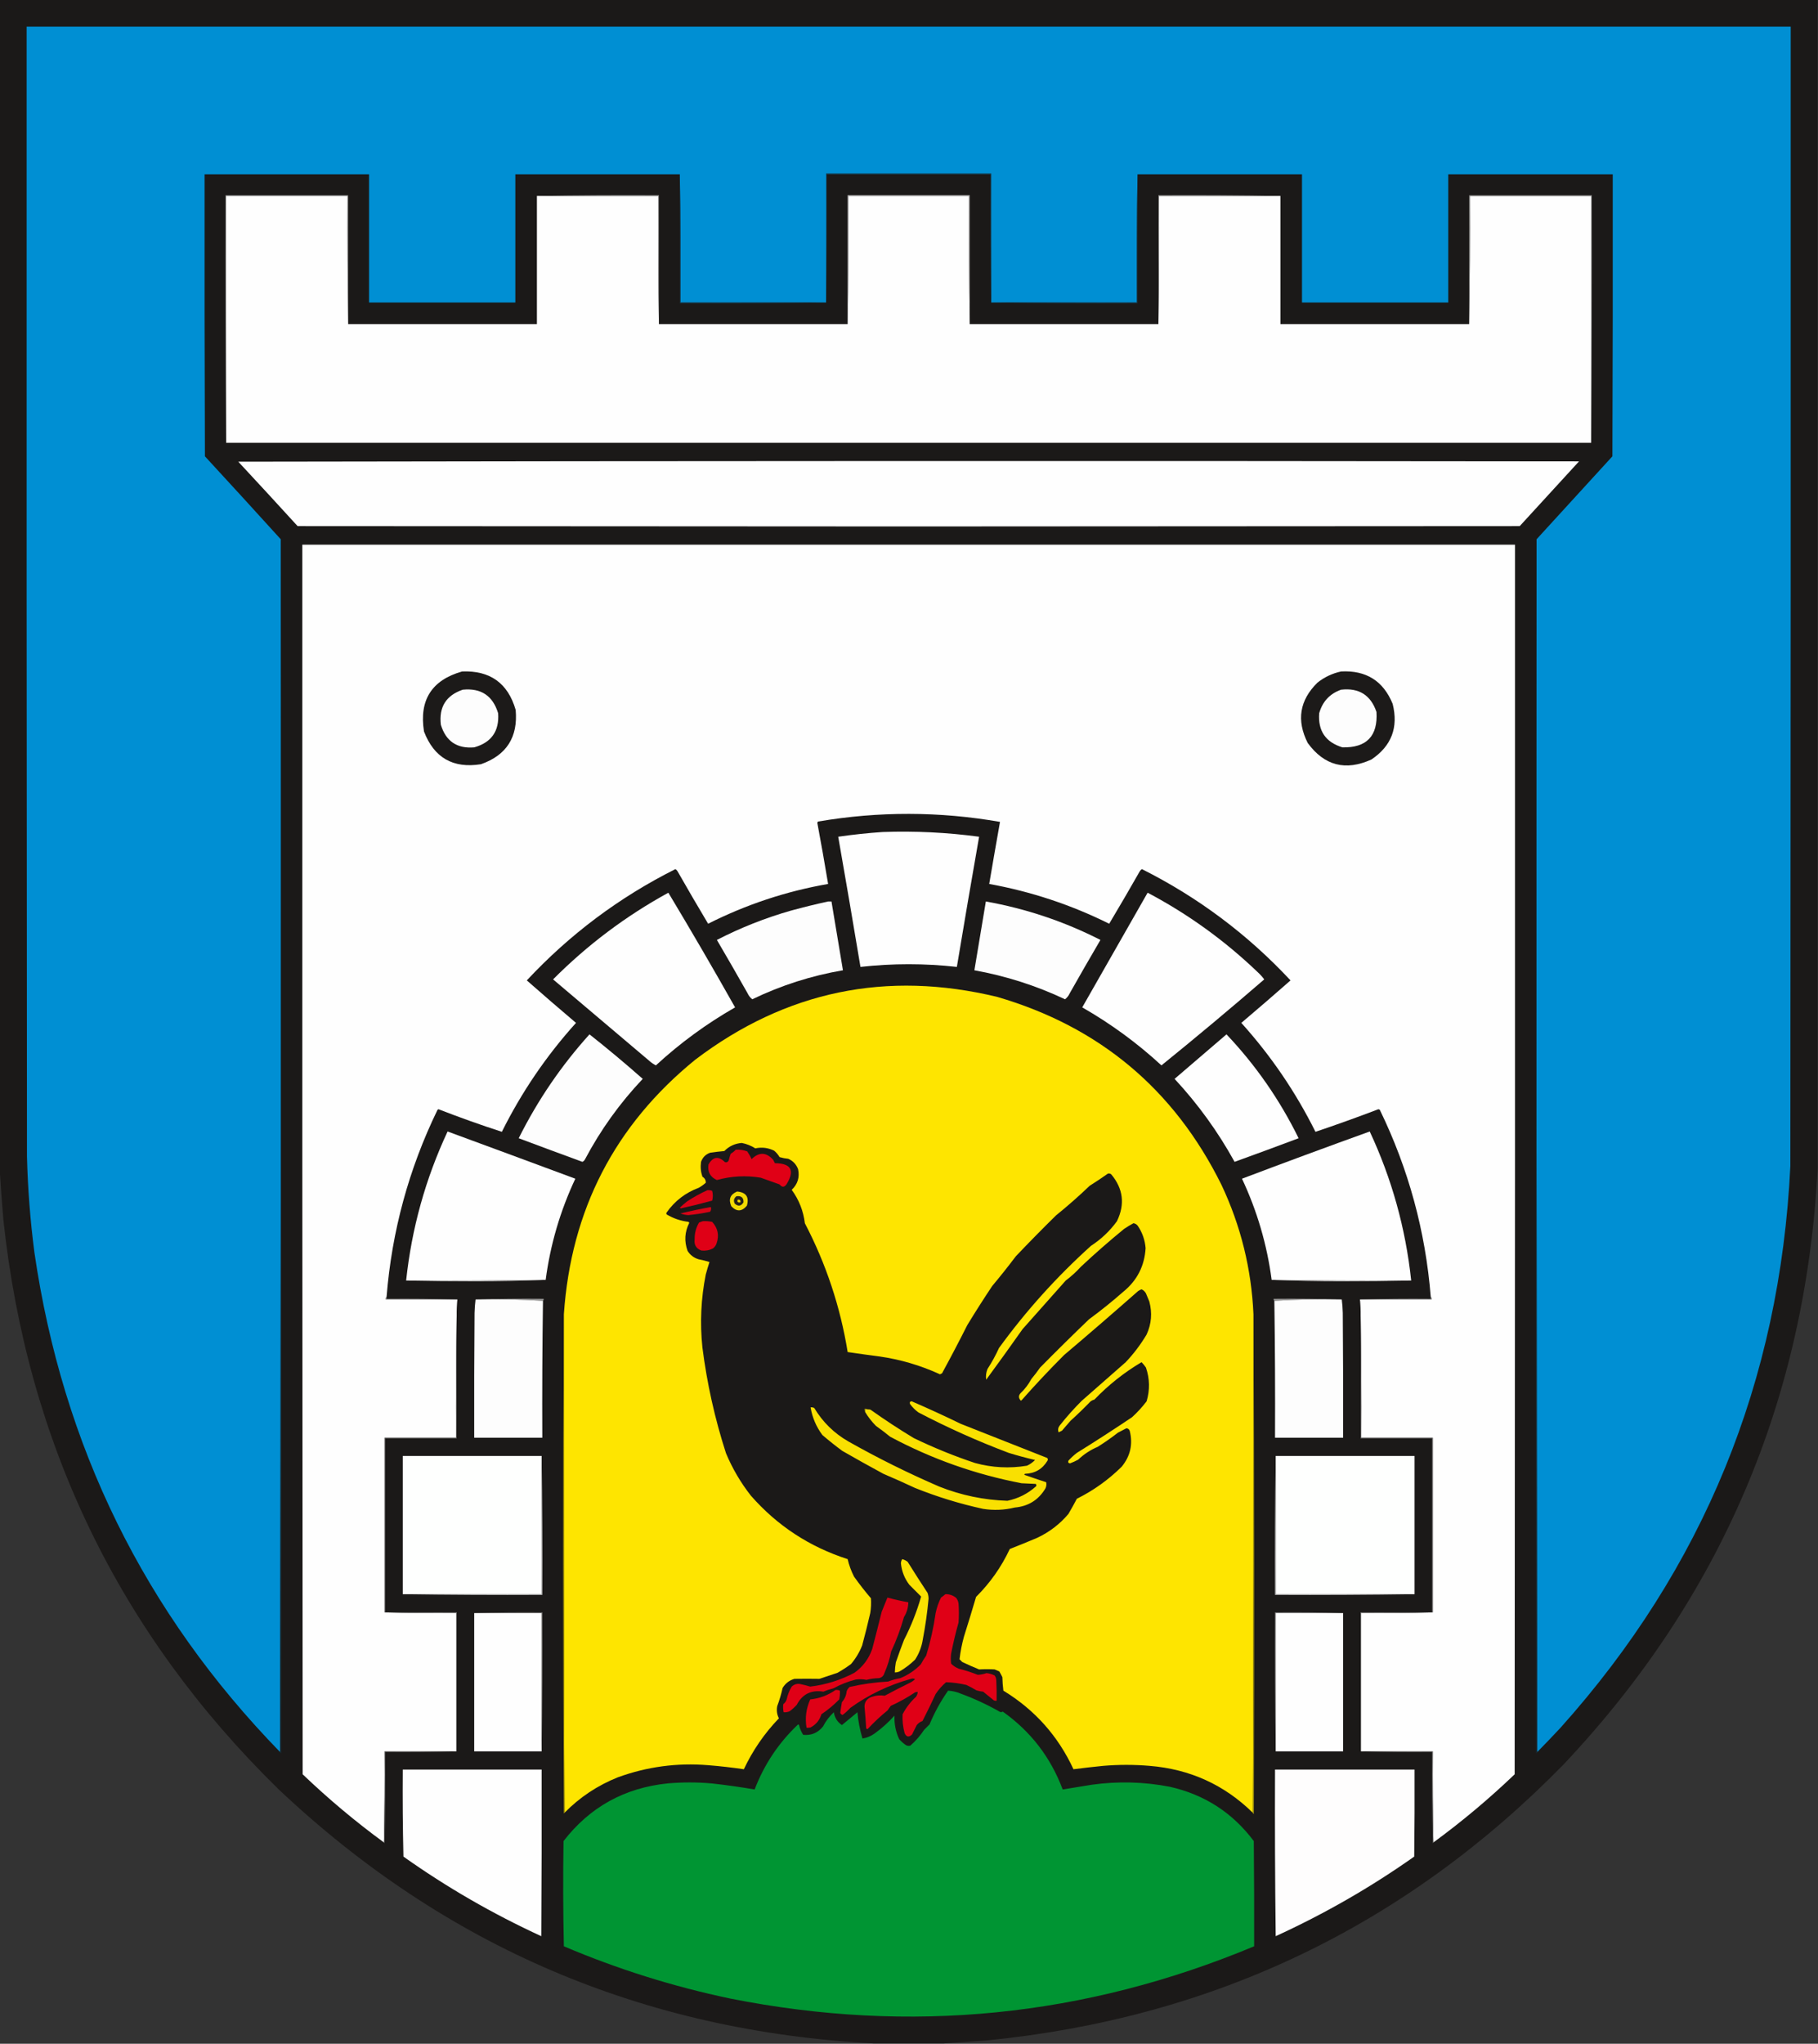 <?xml version="1.0" encoding="UTF-8"?>
<!DOCTYPE svg PUBLIC "-//W3C//DTD SVG 1.1//EN" "http://www.w3.org/Graphics/SVG/1.1/DTD/svg11.dtd">
<svg xmlns="http://www.w3.org/2000/svg" version="1.1" width="2697px" height="3030px" style="shape-rendering:geometricPrecision; text-rendering:geometricPrecision; image-rendering:optimizeQuality; fill-rule:evenodd; clip-rule:evenodd" xmlns:xlink="http://www.w3.org/1999/xlink">
<rect width="100%" height="100%" fill="#333333" stroke="none"/>
<g><path style="opacity:0.999" fill="#1b1918" d="M -0.5,-0.5 C 898.5,-0.5 1797.5,-0.5 2696.5,-0.5C 2696.5,577.167 2696.5,1154.83 2696.5,1732.5C 2678.62,2074.45 2552.79,2369.11 2319,2616.5C 2084.63,2855.58 1799.79,2991.75 1464.5,3025C 1442.69,3026.63 1421.02,3028.13 1399.5,3029.5C 1365.17,3029.5 1330.83,3029.5 1296.5,3029.5C 954.554,3011.63 659.887,2885.79 412.5,2652C 176.374,2420.55 40.541,2139.38 5,1808.5C 2.87,1783.37 1.036,1758.37 -0.5,1733.5C -0.5,1155.5 -0.5,577.5 -0.5,-0.5 Z"/></g>
<g><path style="opacity:1" fill="#008fd3" d="M 2280.5,2597.5 C 2279.5,1998.33 2279.17,1399 2279.5,799.5C 2316.99,758.532 2354.49,717.532 2392,676.5C 2392.5,537.167 2392.67,397.834 2392.5,258.5C 2311.17,258.5 2229.83,258.5 2148.5,258.5C 2148.5,321.833 2148.5,385.167 2148.5,448.5C 2076.17,448.5 2003.83,448.5 1931.5,448.5C 1931.5,385.167 1931.5,321.833 1931.5,258.5C 1850.17,258.5 1768.83,258.5 1687.5,258.5C 1686.5,321.664 1686.17,384.998 1686.5,448.5C 1614.5,448.5 1542.5,448.5 1470.5,448.5C 1470.5,384.833 1470.5,321.167 1470.5,257.5C 1388.83,257.5 1307.17,257.5 1225.5,257.5C 1225.5,321.167 1225.5,384.833 1225.5,448.5C 1153.5,448.5 1081.5,448.5 1009.5,448.5C 1009.83,384.998 1009.5,321.664 1008.5,258.5C 927.167,258.5 845.833,258.5 764.5,258.5C 764.5,321.833 764.5,385.167 764.5,448.5C 692.167,448.5 619.833,448.5 547.5,448.5C 547.5,385.167 547.5,321.833 547.5,258.5C 466.167,258.5 384.833,258.5 303.5,258.5C 303.333,397.834 303.5,537.167 304,676.5C 341.706,717.37 379.206,758.37 416.5,799.5C 416.833,1399 416.5,1998.33 415.5,2597.5C 214.322,2390.91 92.822,2143.91 51,1856.5C 44.871,1809.35 41.204,1762.02 40,1714.5C 39.5,1156.17 39.333,597.833 39.5,39.5C 911.833,39.5 1784.17,39.5 2656.5,39.5C 2656.67,602.5 2656.5,1165.5 2656,1728.5C 2640.56,2047.54 2526.9,2325.2 2315,2561.5C 2303.63,2573.7 2292.13,2585.7 2280.5,2597.5 Z"/></g>
<g><path style="opacity:1" fill="#134258" d="M 1470.5,448.5 C 1469.5,385.336 1469.17,322.002 1469.5,258.5C 1388.5,258.5 1307.5,258.5 1226.5,258.5C 1226.83,322.002 1226.5,385.336 1225.5,448.5C 1225.5,384.833 1225.5,321.167 1225.5,257.5C 1307.17,257.5 1388.83,257.5 1470.5,257.5C 1470.5,321.167 1470.5,384.833 1470.5,448.5 Z"/></g>
<g><path style="opacity:1" fill="#8b8b8a" d="M 516.5,480.5 C 515.501,417.336 515.168,354.002 515.5,290.5C 455.5,290.5 395.5,290.5 335.5,290.5C 335.5,412.5 335.5,534.5 335.5,656.5C 334.5,534.334 334.167,412.001 334.5,289.5C 395.167,289.5 455.833,289.5 516.5,289.5C 516.5,353.167 516.5,416.833 516.5,480.5 Z"/></g>
<g><path style="opacity:1" fill="#fefefe" d="M 516.5,480.5 C 609.833,480.5 703.167,480.5 796.5,480.5C 796.5,417.167 796.5,353.833 796.5,290.5C 856.5,290.5 916.5,290.5 976.5,290.5C 976.168,354.002 976.501,417.336 977.5,480.5C 1070.83,480.5 1164.17,480.5 1257.5,480.5C 1258.5,417.336 1258.83,354.002 1258.5,290.5C 1318.17,290.5 1377.83,290.5 1437.5,290.5C 1437.17,354.002 1437.5,417.336 1438.5,480.5C 1531.83,480.5 1625.17,480.5 1718.5,480.5C 1719.5,417.336 1719.83,354.002 1719.5,290.5C 1779.5,290.5 1839.5,290.5 1899.5,290.5C 1899.5,353.833 1899.5,417.167 1899.5,480.5C 1992.83,480.5 2086.17,480.5 2179.5,480.5C 2180.5,417.336 2180.83,354.002 2180.5,290.5C 2240.5,290.5 2300.5,290.5 2360.5,290.5C 2360.5,412.5 2360.5,534.5 2360.5,656.5C 1685.5,656.5 1010.5,656.5 335.5,656.5C 335.5,534.5 335.5,412.5 335.5,290.5C 395.5,290.5 455.5,290.5 515.5,290.5C 515.168,354.002 515.501,417.336 516.5,480.5 Z"/></g>
<g><path style="opacity:1" fill="#9d9c9c" d="M 796.5,290.5 C 856.664,289.501 916.998,289.168 977.5,289.5C 977.5,353.167 977.5,416.833 977.5,480.5C 976.501,417.336 976.168,354.002 976.5,290.5C 916.5,290.5 856.5,290.5 796.5,290.5 Z"/></g>
<g><path style="opacity:1" fill="#cdcccc" d="M 1438.5,480.5 C 1437.5,417.336 1437.17,354.002 1437.5,290.5C 1377.83,290.5 1318.17,290.5 1258.5,290.5C 1258.83,354.002 1258.5,417.336 1257.5,480.5C 1257.5,416.833 1257.5,353.167 1257.5,289.5C 1317.83,289.5 1378.17,289.5 1438.5,289.5C 1438.5,353.167 1438.5,416.833 1438.5,480.5 Z"/></g>
<g><path style="opacity:1" fill="#9e9d9c" d="M 1899.5,290.5 C 1839.5,290.5 1779.5,290.5 1719.5,290.5C 1719.83,354.002 1719.5,417.336 1718.5,480.5C 1718.5,416.833 1718.5,353.167 1718.5,289.5C 1779,289.168 1839.34,289.501 1899.5,290.5 Z"/></g>
<g><path style="opacity:1" fill="#8b8b8a" d="M 2360.5,656.5 C 2360.5,534.5 2360.5,412.5 2360.5,290.5C 2300.5,290.5 2240.5,290.5 2180.5,290.5C 2180.83,354.002 2180.5,417.336 2179.5,480.5C 2179.5,416.833 2179.5,353.167 2179.5,289.5C 2240.17,289.5 2300.83,289.5 2361.5,289.5C 2361.83,412.001 2361.5,534.334 2360.5,656.5 Z"/></g>
<g><path style="opacity:1" fill="#163d51" d="M 1008.5,258.5 C 1009.5,321.664 1009.83,384.998 1009.5,448.5C 1081.5,448.5 1153.5,448.5 1225.5,448.5C 1153.34,449.499 1081,449.833 1008.5,449.5C 1008.5,385.833 1008.5,322.167 1008.5,258.5 Z"/></g>
<g><path style="opacity:1" fill="#163d51" d="M 1687.5,258.5 C 1687.5,322.167 1687.5,385.833 1687.5,449.5C 1615,449.833 1542.66,449.499 1470.5,448.5C 1542.5,448.5 1614.5,448.5 1686.5,448.5C 1686.17,384.998 1686.5,321.664 1687.5,258.5 Z"/></g>
<g><path style="opacity:1" fill="#fefefe" d="M 353.5,684.5 C 1016.33,683.333 1679.33,683.167 2342.5,684C 2313.17,716 2283.83,748 2254.5,780C 1952.33,780.167 1650.17,780.333 1348,780.5C 1045.83,780.333 743.667,780.167 441.5,780C 412.301,747.97 382.967,716.137 353.5,684.5 Z"/></g>
<g><path style="opacity:1" fill="#162e39" d="M 416.5,799.5 C 417.667,1399.33 417.833,1999.33 417,2599.5C 416.283,2598.96 415.783,2598.29 415.5,2597.5C 416.5,1998.33 416.833,1399 416.5,799.5 Z"/></g>
<g><path style="opacity:1" fill="#162e39" d="M 2279.5,799.5 C 2279.17,1399 2279.5,1998.33 2280.5,2597.5C 2280.22,2598.29 2279.72,2598.96 2279,2599.5C 2278.17,1999.33 2278.33,1399.33 2279.5,799.5 Z"/></g>
<g><path style="opacity:1" fill="#fefefe" d="M 2126.5,2731.5 C 2125.5,2686.67 2125.17,2641.67 2125.5,2596.5C 2090.17,2596.5 2054.83,2596.5 2019.5,2596.5C 2019.5,2528.17 2019.5,2459.83 2019.5,2391.5C 2055,2391.83 2090.34,2391.5 2125.5,2390.5C 2125.5,2304.17 2125.5,2217.83 2125.5,2131.5C 2090.17,2131.5 2054.83,2131.5 2019.5,2131.5C 2019.83,2071 2019.5,2010.66 2018.5,1950.5C 2018.61,1942.48 2018.28,1934.48 2017.5,1926.5C 2052.83,1926.5 2088.17,1926.5 2123.5,1926.5C 2123.77,1924.9 2123.43,1923.57 2122.5,1922.5C 2114.71,1825.38 2089.55,1733.05 2047,1645.5C 2045.95,1644.48 2044.78,1644.32 2043.5,1645C 2012.94,1656.63 1982.27,1667.63 1951.5,1678C 1922.13,1619.05 1885.46,1565.22 1841.5,1516.5C 1866.02,1495.74 1890.35,1474.74 1914.5,1453.5C 1850.76,1385.24 1777.26,1330.24 1694,1288.5C 1692.78,1289.27 1691.78,1290.27 1691,1291.5C 1676.07,1317.7 1660.9,1343.7 1645.5,1369.5C 1588.95,1341.43 1529.62,1321.76 1467.5,1310.5C 1472.7,1279.81 1478.04,1249.14 1483.5,1218.5C 1393.53,1202.82 1303.53,1202.66 1213.5,1218C 1212.98,1218.56 1212.64,1219.23 1212.5,1220C 1218.16,1250.12 1223.49,1280.29 1228.5,1310.5C 1166.26,1321.36 1106.93,1341.02 1050.5,1369.5C 1035.1,1343.7 1019.93,1317.7 1005,1291.5C 1004.22,1290.27 1003.22,1289.27 1002,1288.5C 918.736,1330.24 845.236,1385.24 781.5,1453.5C 805.647,1474.74 829.98,1495.74 854.5,1516.5C 810.539,1565.22 773.872,1619.05 744.5,1678C 712.954,1667.74 681.621,1656.57 650.5,1644.5C 649.914,1644.71 649.414,1645.04 649,1645.5C 606.455,1733.04 581.288,1825.37 573.5,1922.5C 572.566,1923.57 572.232,1924.9 572.5,1926.5C 607.833,1926.5 643.167,1926.5 678.5,1926.5C 677.724,1934.48 677.39,1942.48 677.5,1950.5C 676.501,2010.66 676.168,2071 676.5,2131.5C 641.167,2131.5 605.833,2131.5 570.5,2131.5C 570.5,2217.83 570.5,2304.17 570.5,2390.5C 605.663,2391.5 640.996,2391.83 676.5,2391.5C 676.5,2459.83 676.5,2528.17 676.5,2596.5C 641.167,2596.5 605.833,2596.5 570.5,2596.5C 570.832,2641.67 570.499,2686.67 569.5,2731.5C 527.236,2700.58 487.07,2666.91 449,2630.5C 448.5,2022.83 448.333,1415.17 448.5,807.5C 1048.17,807.5 1647.83,807.5 2247.5,807.5C 2247.67,1415.17 2247.5,2022.83 2247,2630.5C 2208.93,2666.91 2168.76,2700.58 2126.5,2731.5 Z"/></g>
<g><path style="opacity:1" fill="#1c1a19" d="M 685.5,995.5 C 727.005,993.817 753.505,1012.82 765,1052.5C 768.591,1092.86 751.424,1119.69 713.5,1133C 672.13,1139.6 643.963,1123.43 629,1084.5C 621.585,1037.97 640.419,1008.3 685.5,995.5 Z"/></g>
<g><path style="opacity:1" fill="#1c1a19" d="M 1989.5,995.5 C 2026.61,993.506 2052.11,1009.51 2066,1043.5C 2074.79,1078.46 2064.29,1105.96 2034.5,1126C 1996.14,1143.37 1964.64,1135.2 1940,1101.5C 1923.06,1067.97 1927.9,1038.14 1954.5,1012C 1964.98,1003.76 1976.64,998.259 1989.5,995.5 Z"/></g>
<g><path style="opacity:1" fill="#fdfdfd" d="M 686.5,1022.5 C 713.638,1019.81 731.138,1031.48 739,1057.5C 740.831,1083.99 728.998,1100.83 703.5,1108C 677.933,1110.14 661.433,1098.97 654,1074.5C 650.917,1048.31 661.75,1030.98 686.5,1022.5 Z"/></g>
<g><path style="opacity:1" fill="#fdfdfd" d="M 1989.5,1022.5 C 2016,1019.49 2033.5,1030.49 2042,1055.5C 2044.21,1091.29 2027.38,1108.79 1991.5,1108C 1966.58,1100.4 1955.08,1083.57 1957,1057.5C 1961.85,1040.16 1972.68,1028.49 1989.5,1022.5 Z"/></g>
<g><path style="opacity:1" fill="#fefefe" d="M 1309.5,1233.5 C 1357.39,1231.81 1405.06,1234.14 1452.5,1240.5C 1441.22,1304.79 1430.22,1369.12 1419.5,1433.5C 1371.83,1428.2 1324.16,1428.2 1276.5,1433.5C 1265.78,1369.12 1254.78,1304.79 1243.5,1240.5C 1265.54,1237.32 1287.54,1234.98 1309.5,1233.5 Z"/></g>
<g><path style="opacity:1" fill="#fefefe" d="M 991.5,1323.5 C 1025.24,1379.61 1058.24,1436.28 1090.5,1493.5C 1048.12,1517.71 1008.95,1546.37 973,1579.5C 969.569,1577.74 966.403,1575.57 963.5,1573C 915.813,1532.64 868.147,1492.31 820.5,1452C 871.388,1400.9 928.388,1358.07 991.5,1323.5 Z"/></g>
<g><path style="opacity:1" fill="#fefefe" d="M 1702.5,1323.5 C 1762.21,1355.02 1816.55,1394.19 1865.5,1441C 1869.22,1444.38 1872.55,1448.05 1875.5,1452C 1825.33,1495.33 1774.49,1537.83 1723,1579.5C 1687.05,1546.37 1647.88,1517.71 1605.5,1493.5C 1637.89,1436.8 1670.22,1380.13 1702.5,1323.5 Z"/></g>
<g><path style="opacity:1" fill="#fdfdfd" d="M 1228.5,1336.5 C 1230.17,1336.5 1231.83,1336.5 1233.5,1336.5C 1239.17,1370.51 1244.84,1404.51 1250.5,1438.5C 1203.68,1446.5 1158.84,1460.83 1116,1481.5C 1112.98,1479.13 1110.65,1476.13 1109,1472.5C 1094.03,1446.04 1078.87,1419.7 1063.5,1393.5C 1098.62,1375.4 1135.28,1360.9 1173.5,1350C 1191.83,1345 1210.16,1340.5 1228.5,1336.5 Z"/></g>
<g><path style="opacity:1" fill="#fdfdfd" d="M 1462.5,1336.5 C 1522.05,1347.13 1578.72,1366.13 1632.5,1393.5C 1617.13,1419.7 1601.97,1446.04 1587,1472.5C 1585.35,1476.13 1583.02,1479.13 1580,1481.5C 1537.02,1461.23 1492.19,1446.9 1445.5,1438.5C 1451.16,1404.51 1456.83,1370.51 1462.5,1336.5 Z"/></g>
<g><path style="opacity:1" fill="#fee500" d="M 1859.5,1948.5 C 1859.83,2195 1859.5,2441.33 1858.5,2687.5C 1816.17,2646.01 1765.17,2622.85 1705.5,2618C 1682.5,2616.04 1659.5,2616.04 1636.5,2618C 1621.75,2619.45 1607.09,2621.12 1592.5,2623C 1569.66,2573.65 1534.99,2534.82 1488.5,2506.5C 1487.67,2499.86 1487.17,2493.19 1487,2486.5C 1485.63,2483.59 1484.13,2480.75 1482.5,2478C 1480.17,2477 1477.83,2476 1475.5,2475C 1467.81,2474.57 1460.14,2474.57 1452.5,2475C 1444.05,2471.61 1435.72,2467.94 1427.5,2464C 1426.13,2462.66 1424.8,2461.33 1423.5,2460C 1424.79,2448.68 1426.95,2437.52 1430,2426.5C 1436.2,2406.89 1442.2,2387.23 1448,2367.5C 1468.86,2346.78 1485.53,2323.11 1498,2296.5C 1511.52,2291.21 1525.02,2285.71 1538.5,2280C 1556.61,2271.56 1572.11,2259.72 1585,2244.5C 1589.36,2237.07 1593.53,2229.57 1597.5,2222C 1622.19,2209.74 1644.35,2193.9 1664,2174.5C 1676.86,2158.89 1680.86,2141.23 1676,2121.5C 1675.2,2119.03 1673.54,2117.7 1671,2117.5C 1666.87,2119.6 1662.7,2121.77 1658.5,2124C 1648.85,2131.49 1638.85,2138.49 1628.5,2145C 1617.67,2149.58 1608,2155.91 1599.5,2164C 1595.61,2166.11 1591.61,2167.94 1587.5,2169.5C 1584.92,2169.25 1584.09,2167.92 1585,2165.5C 1588.87,2161.3 1593.03,2157.47 1597.5,2154C 1625.17,2136.83 1652.51,2119.17 1679.5,2101C 1687.4,2093.77 1694.57,2085.93 1701,2077.5C 1705.98,2060.67 1705.65,2044 1700,2027.5C 1698.06,2024.61 1695.9,2021.94 1693.5,2019.5C 1667.72,2034.76 1644.39,2053.26 1623.5,2075C 1621.27,2075.56 1619.27,2076.56 1617.5,2078C 1607.97,2087.86 1598.14,2097.36 1588,2106.5C 1583.83,2111.33 1579.67,2116.17 1575.5,2121C 1573.83,2121.83 1572.17,2122.67 1570.5,2123.5C 1569.15,2119.93 1569.65,2116.6 1572,2113.5C 1582.09,2100.74 1592.92,2088.57 1604.5,2077C 1626.33,2057.83 1648.17,2038.67 1670,2019.5C 1681.87,2006.97 1692.2,1993.3 1701,1978.5C 1708.21,1962.77 1709.54,1946.43 1705,1929.5C 1703.33,1925.5 1701.67,1921.5 1700,1917.5C 1698.47,1914.73 1696.3,1912.73 1693.5,1911.5C 1691.73,1912.09 1690.07,1912.92 1688.5,1914C 1652.13,1946.04 1615.46,1977.71 1578.5,2009C 1556.77,2030.73 1535.77,2053.06 1515.5,2076C 1514.67,2076.69 1514,2076.52 1513.5,2075.5C 1510.9,2072.08 1511.07,2068.75 1514,2065.5C 1520.48,2059.35 1525.82,2052.35 1530,2044.5C 1534.58,2039.01 1538.91,2033.35 1543,2027.5C 1566.86,2003.3 1591.03,1979.47 1615.5,1956C 1633.08,1943.09 1650.08,1929.43 1666.5,1915C 1686.9,1898.36 1697.9,1876.86 1699.5,1850.5C 1698.55,1838.48 1694.72,1827.48 1688,1817.5C 1686.38,1815.27 1684.21,1813.94 1681.5,1813.5C 1676.7,1816.07 1672.04,1818.9 1667.5,1822C 1645.57,1839.92 1624.24,1858.59 1603.5,1878C 1596.55,1885.63 1589.05,1892.46 1581,1898.5C 1559.67,1922.5 1538.33,1946.5 1517,1970.5C 1499.25,1995.68 1481.25,2020.68 1463,2045.5C 1462.2,2040 1462.87,2034.66 1465,2029.5C 1471.44,2019.62 1477.11,2009.28 1482,1998.5C 1522.06,1943.42 1567.56,1892.92 1618.5,1847C 1633.59,1837.21 1646.43,1825.04 1657,1810.5C 1669.11,1785.41 1666.28,1762.25 1648.5,1741C 1646.96,1739.81 1645.29,1739.48 1643.5,1740C 1634.67,1746.25 1625.67,1752.25 1616.5,1758C 1600.51,1773.32 1583.84,1787.98 1566.5,1802C 1546.3,1821.86 1526.47,1842.03 1507,1862.5C 1495.71,1877.45 1484.05,1892.12 1472,1906.5C 1459.27,1925.57 1446.94,1944.9 1435,1964.5C 1422.88,1988.57 1410.38,2012.4 1397.5,2036C 1396.5,2036.5 1395.5,2037 1394.5,2037.5C 1365.81,2024.32 1335.81,2015.49 1304.5,2011C 1288.78,2008.98 1273.12,2006.82 1257.5,2004.5C 1246.65,1937.45 1225.48,1873.79 1194,1813.5C 1191.81,1795.29 1185.31,1778.79 1174.5,1764C 1183.3,1755.7 1186.47,1745.54 1184,1733.5C 1181.32,1726.31 1176.49,1721.14 1169.5,1718C 1165.08,1717.58 1160.75,1716.75 1156.5,1715.5C 1154.4,1711.89 1151.73,1708.73 1148.5,1706C 1139.58,1701.59 1130.25,1700.43 1120.5,1702.5C 1114.42,1698.63 1107.75,1695.97 1100.5,1694.5C 1090.31,1695.26 1081.65,1699.26 1074.5,1706.5C 1067.45,1707.11 1060.45,1707.95 1053.5,1709C 1046.91,1711.32 1042.41,1715.82 1040,1722.5C 1038.93,1730.03 1039.59,1737.36 1042,1744.5C 1045.5,1746.62 1047.16,1749.62 1047,1753.5C 1043.78,1756.39 1040.28,1758.89 1036.5,1761C 1016.89,1768.28 1001.05,1780.45 989,1797.5C 988.333,1798.5 988.333,1799.5 989,1800.5C 999.058,1806.46 1009.89,1810.13 1021.5,1811.5C 1021.83,1812 1022.17,1812.5 1022.5,1813C 1015.72,1826.41 1014.89,1840.24 1020,1854.5C 1023.9,1860.71 1029.4,1864.87 1036.5,1867C 1041.93,1868.02 1047.26,1869.36 1052.5,1871C 1050.54,1877.1 1048.7,1883.27 1047,1889.5C 1039.89,1925.25 1038.22,1961.25 1042,1997.5C 1048.76,2050.89 1060.43,2103.23 1077,2154.5C 1086.52,2177.21 1098.85,2198.21 1114,2217.5C 1153.01,2261.95 1200.85,2293.28 1257.5,2311.5C 1259.57,2320.54 1262.74,2329.21 1267,2337.5C 1274.85,2348.53 1283.18,2359.2 1292,2369.5C 1292.54,2376.86 1292.2,2384.2 1291,2391.5C 1287.31,2407.59 1283.31,2423.59 1279,2439.5C 1274.97,2449.66 1269.47,2458.83 1262.5,2467C 1256.1,2471.73 1249.44,2476.06 1242.5,2480C 1233.5,2483 1224.5,2486 1215.5,2489C 1203.17,2488.79 1190.84,2488.79 1178.5,2489C 1170.95,2491.21 1165.12,2495.71 1161,2502.5C 1158.94,2511.68 1156.27,2520.68 1153,2529.5C 1151.78,2535.87 1152.61,2541.87 1155.5,2547.5C 1134.07,2569.78 1116.74,2594.95 1103.5,2623C 1085.95,2620.43 1068.28,2618.43 1050.5,2617C 1004.45,2613.23 959.786,2619.23 916.5,2635C 886.387,2647.04 860.053,2664.54 837.5,2687.5C 836.5,2441.33 836.167,2195 836.5,1948.5C 847.034,1793.92 912.034,1668.08 1031.5,1571C 1165.69,1469.29 1315.03,1438.29 1479.5,1478C 1631.12,1522.29 1741.95,1615.13 1812,1756.5C 1840.7,1817.29 1856.53,1881.29 1859.5,1948.5 Z"/></g>
<g><path style="opacity:1" fill="#fdfdfd" d="M 874.5,1533.5 C 901.404,1554.73 927.738,1576.73 953.5,1599.5C 919.606,1635.29 891.106,1674.95 868,1718.5C 867.101,1720.33 865.767,1721.66 864,1722.5C 832.437,1710.97 800.937,1699.3 769.5,1687.5C 797.597,1631.25 832.597,1579.92 874.5,1533.5 Z"/></g>
<g><path style="opacity:1" fill="#fefefe" d="M 1819.5,1533.5 C 1862.85,1579.23 1898.51,1630.57 1926.5,1687.5C 1894.92,1699.36 1863.25,1711.03 1831.5,1722.5C 1806.9,1677.89 1777.23,1636.89 1742.5,1599.5C 1768.19,1577.48 1793.85,1555.48 1819.5,1533.5 Z"/></g>
<g><path style="opacity:1" fill="#fefefe" d="M 809.5,1897.5 C 740.571,1898.5 671.571,1898.83 602.5,1898.5C 610.715,1821.29 631.215,1747.63 664,1677.5C 727.239,1700.74 790.405,1724.08 853.5,1747.5C 831.063,1795.26 816.396,1845.26 809.5,1897.5 Z"/></g>
<g><path style="opacity:1" fill="#fefefe" d="M 2093.5,1898.5 C 2024.43,1898.83 1955.43,1898.5 1886.5,1897.5C 1879.6,1845.24 1864.93,1795.24 1842.5,1747.5C 1905.44,1723.68 1968.61,1700.35 2032,1677.5C 2064.78,1747.61 2085.28,1821.28 2093.5,1898.5 Z"/></g>
<g><path style="opacity:1" fill="#e00016" d="M 1091.5,1704.5 C 1097.36,1704.15 1103.03,1704.99 1108.5,1707C 1111.04,1710.63 1113.21,1714.46 1115,1718.5C 1126.04,1707.68 1136.71,1708.01 1147,1719.5C 1147.83,1721.17 1148.67,1722.83 1149.5,1724.5C 1173.61,1724.73 1179.44,1735.06 1167,1755.5C 1163.64,1760.45 1160.14,1760.62 1156.5,1756C 1147.16,1752.66 1137.82,1749.33 1128.5,1746C 1106.59,1742.35 1084.92,1743.52 1063.5,1749.5C 1053.61,1745.03 1049.44,1737.36 1051,1726.5C 1057.71,1714.68 1065.88,1713.52 1075.5,1723C 1077.98,1723.68 1079.81,1722.84 1081,1720.5C 1081.8,1717.11 1082.8,1713.77 1084,1710.5C 1086.84,1708.84 1089.34,1706.84 1091.5,1704.5 Z"/></g>
<g><path style="opacity:1" fill="#dc0116" d="M 1049.5,1764.5 C 1051.92,1764.29 1054.25,1764.63 1056.5,1765.5C 1057.8,1770.38 1057.8,1775.22 1056.5,1780C 1041.11,1784.22 1025.61,1788.06 1010,1791.5C 1009.5,1791.17 1009,1790.83 1008.5,1790.5C 1011.99,1787.18 1015.66,1784.01 1019.5,1781C 1029.14,1774.68 1039.14,1769.18 1049.5,1764.5 Z"/></g>
<g><path style="opacity:1" fill="#f2da02" d="M 1093.5,1766.5 C 1106.84,1767.67 1111.68,1774.67 1108,1787.5C 1100.64,1796.36 1092.97,1796.7 1085,1788.5C 1080.33,1778.18 1083.16,1770.85 1093.5,1766.5 Z"/></g>
<g><path style="opacity:1" fill="#252218" d="M 1092.5,1773.5 C 1099.72,1772.57 1103.22,1775.57 1103,1782.5C 1099.47,1788.29 1095.13,1788.96 1090,1784.5C 1087.83,1780.19 1088.66,1776.53 1092.5,1773.5 Z"/></g>
<g><path style="opacity:1" fill="#eed602" d="M 1094.5,1778.5 C 1097.5,1778.17 1098.83,1779.5 1098.5,1782.5C 1094.56,1783.23 1093.23,1781.9 1094.5,1778.5 Z"/></g>
<g><path style="opacity:1" fill="#d60316" d="M 1054.5,1789.5 C 1055.34,1791.76 1055.01,1794.1 1053.5,1796.5C 1042.8,1798.78 1031.97,1800.45 1021,1801.5C 1016.97,1801.22 1013.14,1800.38 1009.5,1799C 1024.45,1795.38 1039.45,1792.21 1054.5,1789.5 Z"/></g>
<g><path style="opacity:1" fill="#df0016" d="M 1042.5,1810.5 C 1047.21,1810.17 1051.88,1810.51 1056.5,1811.5C 1065.01,1820.87 1067.17,1831.54 1063,1843.5C 1061.94,1846.56 1060.11,1849.06 1057.5,1851C 1052.1,1853.69 1046.43,1854.69 1040.5,1854C 1032.82,1851.15 1029.49,1845.65 1030.5,1837.5C 1030.32,1828.54 1032.49,1820.21 1037,1812.5C 1038.95,1811.89 1040.78,1811.22 1042.5,1810.5 Z"/></g>
<g><path style="opacity:1" fill="#e0dfdf" d="M 809.5,1897.5 C 775.34,1898.83 740.84,1899.5 706,1899.5C 671.332,1899.5 636.832,1899.17 602.5,1898.5C 671.571,1898.83 740.571,1898.5 809.5,1897.5 Z"/></g>
<g><path style="opacity:1" fill="#e0dfdf" d="M 1886.5,1897.5 C 1955.43,1898.5 2024.43,1898.83 2093.5,1898.5C 2059.17,1899.17 2024.67,1899.5 1990,1899.5C 1955.16,1899.5 1920.66,1898.83 1886.5,1897.5 Z"/></g>
<g><path style="opacity:1" fill="#959493" d="M 573.5,1922.5 C 573.5,1923.5 573.5,1924.5 573.5,1925.5C 608.671,1925.17 643.671,1925.5 678.5,1926.5C 643.167,1926.5 607.833,1926.5 572.5,1926.5C 572.232,1924.9 572.566,1923.57 573.5,1922.5 Z"/></g>
<g><path style="opacity:1" fill="#949392" d="M 705.5,1926.5 C 738.996,1925.5 772.663,1925.17 806.5,1925.5C 806.737,1926.79 806.404,1927.79 805.5,1928.5C 772.517,1926.51 739.183,1925.84 705.5,1926.5 Z"/></g>
<g><path style="opacity:1" fill="#949392" d="M 1990.5,1926.5 C 1956.82,1925.84 1923.48,1926.51 1890.5,1928.5C 1889.6,1927.79 1889.26,1926.79 1889.5,1925.5C 1923.34,1925.17 1957,1925.5 1990.5,1926.5 Z"/></g>
<g><path style="opacity:1" fill="#959493" d="M 2122.5,1922.5 C 2123.43,1923.57 2123.77,1924.9 2123.5,1926.5C 2088.17,1926.5 2052.83,1926.5 2017.5,1926.5C 2052.33,1925.5 2087.33,1925.17 2122.5,1925.5C 2122.5,1924.5 2122.5,1923.5 2122.5,1922.5 Z"/></g>
<g><path style="opacity:1" fill="#fdfdfd" d="M 705.5,1926.5 C 739.183,1925.84 772.517,1926.51 805.5,1928.5C 804.531,1996.16 804.198,2063.82 804.5,2131.5C 770.833,2131.5 737.167,2131.5 703.5,2131.5C 703.333,2069.83 703.5,2008.17 704,1946.5C 704.172,1939.65 704.672,1932.99 705.5,1926.5 Z"/></g>
<g><path style="opacity:1" fill="#fdfdfd" d="M 1990.5,1926.5 C 1991.33,1932.99 1991.83,1939.65 1992,1946.5C 1992.5,2008.17 1992.67,2069.83 1992.5,2131.5C 1958.83,2131.5 1925.17,2131.5 1891.5,2131.5C 1891.8,2063.82 1891.47,1996.16 1890.5,1928.5C 1923.48,1926.51 1956.82,1925.84 1990.5,1926.5 Z"/></g>
<g><path style="opacity:1" fill="#b09e08" d="M 836.5,1948.5 C 836.167,2195 836.5,2441.33 837.5,2687.5C 837.44,2688.04 837.107,2688.38 836.5,2688.5C 835.167,2441.67 835.167,2195 836.5,1948.5 Z"/></g>
<g><path style="opacity:1" fill="#ae9e08" d="M 1859.5,1948.5 C 1860.67,2195.33 1860.83,2442.33 1860,2689.5C 1859.28,2688.96 1858.78,2688.29 1858.5,2687.5C 1859.5,2441.33 1859.83,2195 1859.5,1948.5 Z"/></g>
<g><path style="opacity:1" fill="#f9e001" d="M 1283.5,2093.5 C 1283.5,2092.17 1283.5,2090.83 1283.5,2089.5C 1284.83,2089.5 1286.17,2089.5 1287.5,2089.5C 1288.87,2089.34 1290.21,2089.51 1291.5,2090C 1312.29,2104.79 1333.63,2118.79 1355.5,2132C 1385.03,2146.29 1415.36,2158.62 1446.5,2169C 1471.86,2175.94 1497.53,2177.28 1523.5,2173C 1528.06,2170.89 1532.06,2168.06 1535.5,2164.5C 1522.39,2161.47 1509.39,2157.97 1496.5,2154C 1450.62,2136.73 1405.95,2116.73 1362.5,2094C 1357.67,2090.5 1353.5,2086.33 1350,2081.5C 1349.09,2079.08 1349.92,2077.75 1352.5,2077.5C 1377.07,2088.12 1401.4,2099.28 1425.5,2111C 1468.13,2127.93 1510.79,2144.76 1553.5,2161.5C 1554.61,2162.72 1554.78,2164.06 1554,2165.5C 1546.43,2178.04 1535.27,2184.54 1520.5,2185C 1520.04,2185.41 1519.71,2185.91 1519.5,2186.5C 1530.3,2190.27 1541.14,2193.93 1552,2197.5C 1552.65,2200.59 1552.32,2203.59 1551,2206.5C 1540.79,2223.68 1525.62,2233.18 1505.5,2235C 1489.98,2238.78 1474.31,2239.45 1458.5,2237C 1423.97,2229.49 1390.3,2219.16 1357.5,2206C 1341.95,2198.73 1326.28,2191.73 1310.5,2185C 1290.01,2173.92 1269.67,2162.59 1249.5,2151C 1239.39,2143.53 1229.56,2135.69 1220,2127.5C 1210.87,2115.24 1205.04,2101.58 1202.5,2086.5C 1204.47,2086.26 1206.3,2086.59 1208,2087.5C 1220.55,2108.38 1237.38,2124.88 1258.5,2137C 1302.26,2161.72 1347.26,2184.05 1393.5,2204C 1425.98,2216.87 1459.65,2223.87 1494.5,2225C 1510.67,2221.62 1524.84,2214.46 1537,2203.5C 1537.68,2202.22 1537.52,2201.05 1536.5,2200C 1529.5,2199.67 1522.5,2199.33 1515.5,2199C 1447,2185.92 1382,2162.92 1320.5,2130C 1313.68,2124.42 1306.68,2119.09 1299.5,2114C 1293.3,2107.74 1287.97,2100.91 1283.5,2093.5 Z"/></g>
<g><path style="opacity:1" fill="#9a8b0c" d="M 1287.5,2089.5 C 1286.17,2089.5 1284.83,2089.5 1283.5,2089.5C 1283.5,2090.83 1283.5,2092.17 1283.5,2093.5C 1282.55,2092.08 1282.22,2090.41 1282.5,2088.5C 1284.41,2088.22 1286.08,2088.55 1287.5,2089.5 Z"/></g>
<g><path style="opacity:1" fill="#6f6e6d" d="M 677.5,1950.5 C 677.5,2011.17 677.5,2071.83 677.5,2132.5C 642.167,2132.5 606.833,2132.5 571.5,2132.5C 571.5,2218.5 571.5,2304.5 571.5,2390.5C 571.167,2390.5 570.833,2390.5 570.5,2390.5C 570.5,2304.17 570.5,2217.83 570.5,2131.5C 605.833,2131.5 641.167,2131.5 676.5,2131.5C 676.168,2071 676.501,2010.66 677.5,1950.5 Z"/></g>
<g><path style="opacity:1" fill="#6f6d6d" d="M 2018.5,1950.5 C 2019.5,2010.66 2019.83,2071 2019.5,2131.5C 2054.83,2131.5 2090.17,2131.5 2125.5,2131.5C 2125.5,2217.83 2125.5,2304.17 2125.5,2390.5C 2125.17,2390.5 2124.83,2390.5 2124.5,2390.5C 2124.5,2304.5 2124.5,2218.5 2124.5,2132.5C 2089.17,2132.5 2053.83,2132.5 2018.5,2132.5C 2018.5,2071.83 2018.5,2011.17 2018.5,1950.5 Z"/></g>
<g><path style="opacity:1" fill="#fefffe" d="M 803.5,2158.5 C 803.5,2226.83 803.5,2295.17 803.5,2363.5C 734.833,2363.5 666.167,2363.5 597.5,2363.5C 597.5,2295.17 597.5,2226.83 597.5,2158.5C 666.167,2158.5 734.833,2158.5 803.5,2158.5 Z"/></g>
<g><path style="opacity:1" fill="#fefffe" d="M 1892.5,2158.5 C 1961.17,2158.5 2029.83,2158.5 2098.5,2158.5C 2098.5,2226.83 2098.5,2295.17 2098.5,2363.5C 2029.83,2363.5 1961.17,2363.5 1892.5,2363.5C 1892.5,2295.17 1892.5,2226.83 1892.5,2158.5 Z"/></g>
<g><path style="opacity:1" fill="#fae101" d="M 1338.5,2311.5 C 1341.42,2312.3 1344.09,2313.63 1346.5,2315.5C 1356.14,2330.97 1365.97,2346.3 1376,2361.5C 1377.07,2364.38 1377.57,2367.38 1377.5,2370.5C 1375.63,2390.64 1372.8,2410.64 1369,2430.5C 1367.28,2441.43 1363.45,2451.43 1357.5,2460.5C 1350.55,2467.3 1342.89,2473.14 1334.5,2478C 1332.26,2478.98 1329.93,2479.48 1327.5,2479.5C 1327.59,2474.46 1328.09,2469.46 1329,2464.5C 1332.8,2453.42 1336.8,2442.42 1341,2431.5C 1351.6,2410.8 1360.1,2389.3 1366.5,2367C 1360.76,2361.26 1354.93,2355.43 1349,2349.5C 1341.8,2340.06 1337.64,2329.4 1336.5,2317.5C 1336.68,2315.21 1337.34,2313.21 1338.5,2311.5 Z"/></g>
<g><path style="opacity:1" fill="#c3c3c3" d="M 803.5,2158.5 C 804.499,2227 804.833,2295.66 804.5,2364.5C 735.331,2364.83 666.331,2364.5 597.5,2363.5C 666.167,2363.5 734.833,2363.5 803.5,2363.5C 803.5,2295.17 803.5,2226.83 803.5,2158.5 Z"/></g>
<g><path style="opacity:1" fill="#c4c3c3" d="M 1892.5,2158.5 C 1892.5,2226.83 1892.5,2295.17 1892.5,2363.5C 1961.17,2363.5 2029.83,2363.5 2098.5,2363.5C 2029.67,2364.5 1960.67,2364.83 1891.5,2364.5C 1891.17,2295.66 1891.5,2227 1892.5,2158.5 Z"/></g>
<g><path style="opacity:1" fill="#e00016" d="M 1402.5,2363.5 C 1408.5,2363.33 1413.83,2365.16 1418.5,2369C 1420.44,2371.47 1421.6,2374.3 1422,2377.5C 1422.67,2386.83 1422.67,2396.17 1422,2405.5C 1417.71,2420.67 1414.04,2436.01 1411,2451.5C 1410.33,2456.5 1410.33,2461.5 1411,2466.5C 1414.29,2469.79 1418.13,2472.29 1422.5,2474C 1432.02,2476.4 1441.36,2479.4 1450.5,2483C 1454.89,2482.83 1459.22,2482 1463.5,2480.5C 1467.73,2480.93 1471.73,2482.09 1475.5,2484C 1477.12,2486.17 1477.95,2488.67 1478,2491.5C 1478.5,2501.49 1478.67,2511.49 1478.5,2521.5C 1477.13,2521.66 1475.79,2521.49 1474.5,2521C 1469.17,2516.67 1463.83,2512.33 1458.5,2508C 1455.09,2507.7 1451.75,2507.04 1448.5,2506C 1443.66,2503.08 1438.66,2500.41 1433.5,2498C 1423.59,2495.69 1413.59,2494.35 1403.5,2494C 1397.53,2499.09 1392.36,2504.93 1388,2511.5C 1381.76,2524.99 1375.26,2538.32 1368.5,2551.5C 1365.12,2552.69 1362.29,2554.69 1360,2557.5C 1357.65,2562.2 1355.32,2566.86 1353,2571.5C 1348.3,2576 1344.63,2575.33 1342,2569.5C 1339.49,2560.31 1338.49,2550.98 1339,2541.5C 1344.13,2531.69 1350.8,2523.03 1359,2515.5C 1360.41,2513.35 1361.24,2511.02 1361.5,2508.5C 1360.13,2508.34 1358.79,2508.51 1357.5,2509C 1346.08,2516.71 1334.08,2523.38 1321.5,2529C 1319.88,2531.08 1318.38,2533.25 1317,2535.5C 1306.38,2544.12 1296.38,2553.46 1287,2563.5C 1286.23,2563.36 1285.56,2563.02 1285,2562.5C 1284.36,2551.65 1283.53,2540.82 1282.5,2530C 1282.66,2523.16 1285.99,2518.5 1292.5,2516C 1299.04,2513.63 1305.71,2512.97 1312.5,2514C 1325.31,2507.09 1338.31,2500.43 1351.5,2494C 1353.72,2492.73 1355.72,2491.23 1357.5,2489.5C 1355.58,2488.36 1353.58,2488.19 1351.5,2489C 1318.79,2498.02 1288.79,2512.36 1261.5,2532C 1257.95,2535.88 1254.12,2539.38 1250,2542.5C 1248.38,2542.05 1247.21,2541.05 1246.5,2539.5C 1247.18,2534.16 1248.02,2528.82 1249,2523.5C 1253.06,2518.99 1255.4,2513.66 1256,2507.5C 1256.88,2504.9 1258.38,2502.73 1260.5,2501C 1279.26,2496.72 1298.26,2494.05 1317.5,2493C 1323.32,2490.73 1329.32,2489.06 1335.5,2488C 1347.13,2483.27 1357.3,2476.44 1366,2467.5C 1368.42,2463 1371.08,2458.67 1374,2454.5C 1380.32,2433.88 1384.99,2412.88 1388,2391.5C 1389.67,2383.48 1392.34,2375.81 1396,2368.5C 1398.33,2366.93 1400.49,2365.27 1402.5,2363.5 Z"/></g>
<g><path style="opacity:1" fill="#df0016" d="M 1316.5,2368.5 C 1326.73,2371.31 1337.06,2373.64 1347.5,2375.5C 1347.37,2383.42 1345.21,2390.76 1341,2397.5C 1336.08,2415 1329.75,2432 1322,2448.5C 1319.87,2459.55 1316.54,2470.22 1312,2480.5C 1310.73,2484.77 1307.9,2487.27 1303.5,2488C 1297.38,2488.1 1291.38,2488.93 1285.5,2490.5C 1280.2,2489.43 1274.87,2489.26 1269.5,2490C 1257.96,2492.94 1246.96,2497.27 1236.5,2503C 1231.36,2504.27 1226.36,2505.93 1221.5,2508C 1203.48,2505.09 1190.32,2511.59 1182,2527.5C 1178.8,2531.04 1175.3,2534.2 1171.5,2537C 1168.65,2538.29 1165.65,2538.79 1162.5,2538.5C 1161.67,2534.52 1161.5,2530.52 1162,2526.5C 1164.4,2524.69 1166.07,2522.36 1167,2519.5C 1168.44,2512.71 1170.94,2506.38 1174.5,2500.5C 1178.46,2496.77 1183.13,2495.61 1188.5,2497C 1193.05,2497.96 1197.55,2499.13 1202,2500.5C 1225.1,2497.69 1246.94,2490.85 1267.5,2480C 1280.07,2471.06 1288.9,2459.22 1294,2444.5C 1298.8,2426.19 1303.46,2407.85 1308,2389.5C 1310.74,2382.44 1313.58,2375.44 1316.5,2368.5 Z"/></g>
<g><path style="opacity:1" fill="#9b9a99" d="M 570.5,2390.5 C 570.833,2390.5 571.167,2390.5 571.5,2390.5C 606.833,2390.5 642.167,2390.5 677.5,2390.5C 677.5,2459.17 677.5,2527.83 677.5,2596.5C 677.167,2596.5 676.833,2596.5 676.5,2596.5C 676.5,2528.17 676.5,2459.83 676.5,2391.5C 640.996,2391.83 605.663,2391.5 570.5,2390.5 Z"/></g>
<g><path style="opacity:1" fill="#fefefe" d="M 703.5,2391.5 C 736.833,2391.5 770.167,2391.5 803.5,2391.5C 803.5,2459.83 803.5,2528.17 803.5,2596.5C 770.167,2596.5 736.833,2596.5 703.5,2596.5C 703.5,2528.17 703.5,2459.83 703.5,2391.5 Z"/></g>
<g><path style="opacity:1" fill="#868584" d="M 703.5,2391.5 C 736.996,2390.5 770.663,2390.17 804.5,2390.5C 804.833,2459.34 804.499,2528 803.5,2596.5C 803.5,2528.17 803.5,2459.83 803.5,2391.5C 770.167,2391.5 736.833,2391.5 703.5,2391.5 Z"/></g>
<g><path style="opacity:1" fill="#888686" d="M 1992.5,2391.5 C 1959.17,2391.5 1925.83,2391.5 1892.5,2391.5C 1892.5,2459.83 1892.5,2528.17 1892.5,2596.5C 1891.5,2528 1891.17,2459.34 1891.5,2390.5C 1925.34,2390.17 1959,2390.5 1992.5,2391.5 Z"/></g>
<g><path style="opacity:1" fill="#fefefe" d="M 1992.5,2391.5 C 1992.5,2459.83 1992.5,2528.17 1992.5,2596.5C 1959.17,2596.5 1925.83,2596.5 1892.5,2596.5C 1892.5,2528.17 1892.5,2459.83 1892.5,2391.5C 1925.83,2391.5 1959.17,2391.5 1992.5,2391.5 Z"/></g>
<g><path style="opacity:1" fill="#999897" d="M 2124.5,2390.5 C 2124.83,2390.5 2125.17,2390.5 2125.5,2390.5C 2090.34,2391.5 2055,2391.83 2019.5,2391.5C 2019.5,2459.83 2019.5,2528.17 2019.5,2596.5C 2019.17,2596.5 2018.83,2596.5 2018.5,2596.5C 2018.5,2527.83 2018.5,2459.17 2018.5,2390.5C 2053.83,2390.5 2089.17,2390.5 2124.5,2390.5 Z"/></g>
<g><path style="opacity:1" fill="#de0116" d="M 1239.5,2505.5 C 1241.79,2505.24 1243.96,2505.58 1246,2506.5C 1246.24,2510.85 1245.9,2515.18 1245,2519.5C 1236.9,2527.78 1228.06,2535.11 1218.5,2541.5C 1215.91,2550.26 1210.58,2556.76 1202.5,2561C 1200.53,2561.5 1198.53,2561.66 1196.5,2561.5C 1194.09,2546.89 1195.92,2532.89 1202,2519.5C 1215.69,2518.07 1228.19,2513.4 1239.5,2505.5 Z"/></g>
<g><path style="opacity:1" fill="#009533" d="M 1406.5,2506.5 C 1413.09,2506.9 1419.42,2508.4 1425.5,2511C 1445.59,2518.38 1464.92,2527.38 1483.5,2538C 1484.9,2538.59 1486.23,2538.43 1487.5,2537.5C 1528.97,2566.81 1558.63,2605.31 1576.5,2653C 1590.77,2650.68 1605.1,2648.35 1619.5,2646C 1658.34,2640.57 1697.01,2641.57 1735.5,2649C 1787.01,2660.65 1828.51,2687.48 1860,2729.5C 1860.5,2781.5 1860.67,2833.5 1860.5,2885.5C 1609.51,2990.17 1350.51,3016 1083.5,2963C 998.598,2945.21 916.265,2919.37 836.5,2885.5C 835.333,2833.5 835.167,2781.5 836,2729.5C 875.024,2679.06 926.524,2650.56 990.5,2644C 1012.16,2642.09 1033.83,2642.09 1055.5,2644C 1076.98,2646.36 1098.31,2649.36 1119.5,2653C 1133.6,2616.11 1154.94,2584.11 1183.5,2557C 1184.48,2556.41 1185.15,2556.74 1185.5,2558C 1186.73,2563.01 1188.73,2567.68 1191.5,2572C 1203.6,2573.2 1213.44,2569.03 1221,2559.5C 1225.14,2551.52 1230.48,2544.52 1237,2538.5C 1238.26,2546.68 1242.26,2553.01 1249,2557.5C 1256.66,2551.18 1264.32,2544.85 1272,2538.5C 1273.15,2551.73 1275.65,2564.73 1279.5,2577.5C 1286.01,2576.42 1292.01,2573.92 1297.5,2570C 1308.23,2562.28 1318.06,2553.44 1327,2543.5C 1326.44,2555.79 1328.77,2567.45 1334,2578.5C 1336.87,2581.7 1340.04,2584.54 1343.5,2587C 1345.7,2588.37 1348.03,2588.71 1350.5,2588C 1358.39,2581.11 1365.23,2573.27 1371,2564.5C 1373.67,2561.83 1376.33,2559.17 1379,2556.5C 1386.37,2538.75 1395.54,2522.08 1406.5,2506.5 Z"/></g>
<g><path style="opacity:1" fill="#646362" d="M 676.5,2596.5 C 676.833,2596.5 677.167,2596.5 677.5,2596.5C 642.337,2597.5 607.004,2597.83 571.5,2597.5C 571.833,2642.5 571.5,2687.5 570.5,2732.5C 569.893,2732.38 569.56,2732.04 569.5,2731.5C 570.499,2686.67 570.832,2641.67 570.5,2596.5C 605.833,2596.5 641.167,2596.5 676.5,2596.5 Z"/></g>
<g><path style="opacity:1" fill="#646362" d="M 2018.5,2596.5 C 2018.83,2596.5 2019.17,2596.5 2019.5,2596.5C 2054.83,2596.5 2090.17,2596.5 2125.5,2596.5C 2125.17,2641.67 2125.5,2686.67 2126.5,2731.5C 2126.44,2732.04 2126.11,2732.38 2125.5,2732.5C 2124.5,2687.5 2124.17,2642.5 2124.5,2597.5C 2089,2597.83 2053.66,2597.5 2018.5,2596.5 Z"/></g>
<g><path style="opacity:1" fill="#fefefe" d="M 597.5,2623.5 C 666.167,2623.5 734.833,2623.5 803.5,2623.5C 803.667,2705.83 803.5,2788.17 803,2870.5C 730.894,2837.38 662.727,2798.05 598.5,2752.5C 597.5,2709.51 597.167,2666.51 597.5,2623.5 Z"/></g>
<g><path style="opacity:1" fill="#fefdfd" d="M 1891.5,2623.5 C 1960.5,2623.5 2029.5,2623.5 2098.5,2623.5C 2098.67,2666.5 2098.5,2709.5 2098,2752.5C 2033.4,2798.07 1964.9,2837.4 1892.5,2870.5C 1891.5,2788.17 1891.17,2705.84 1891.5,2623.5 Z"/></g>
</svg>

